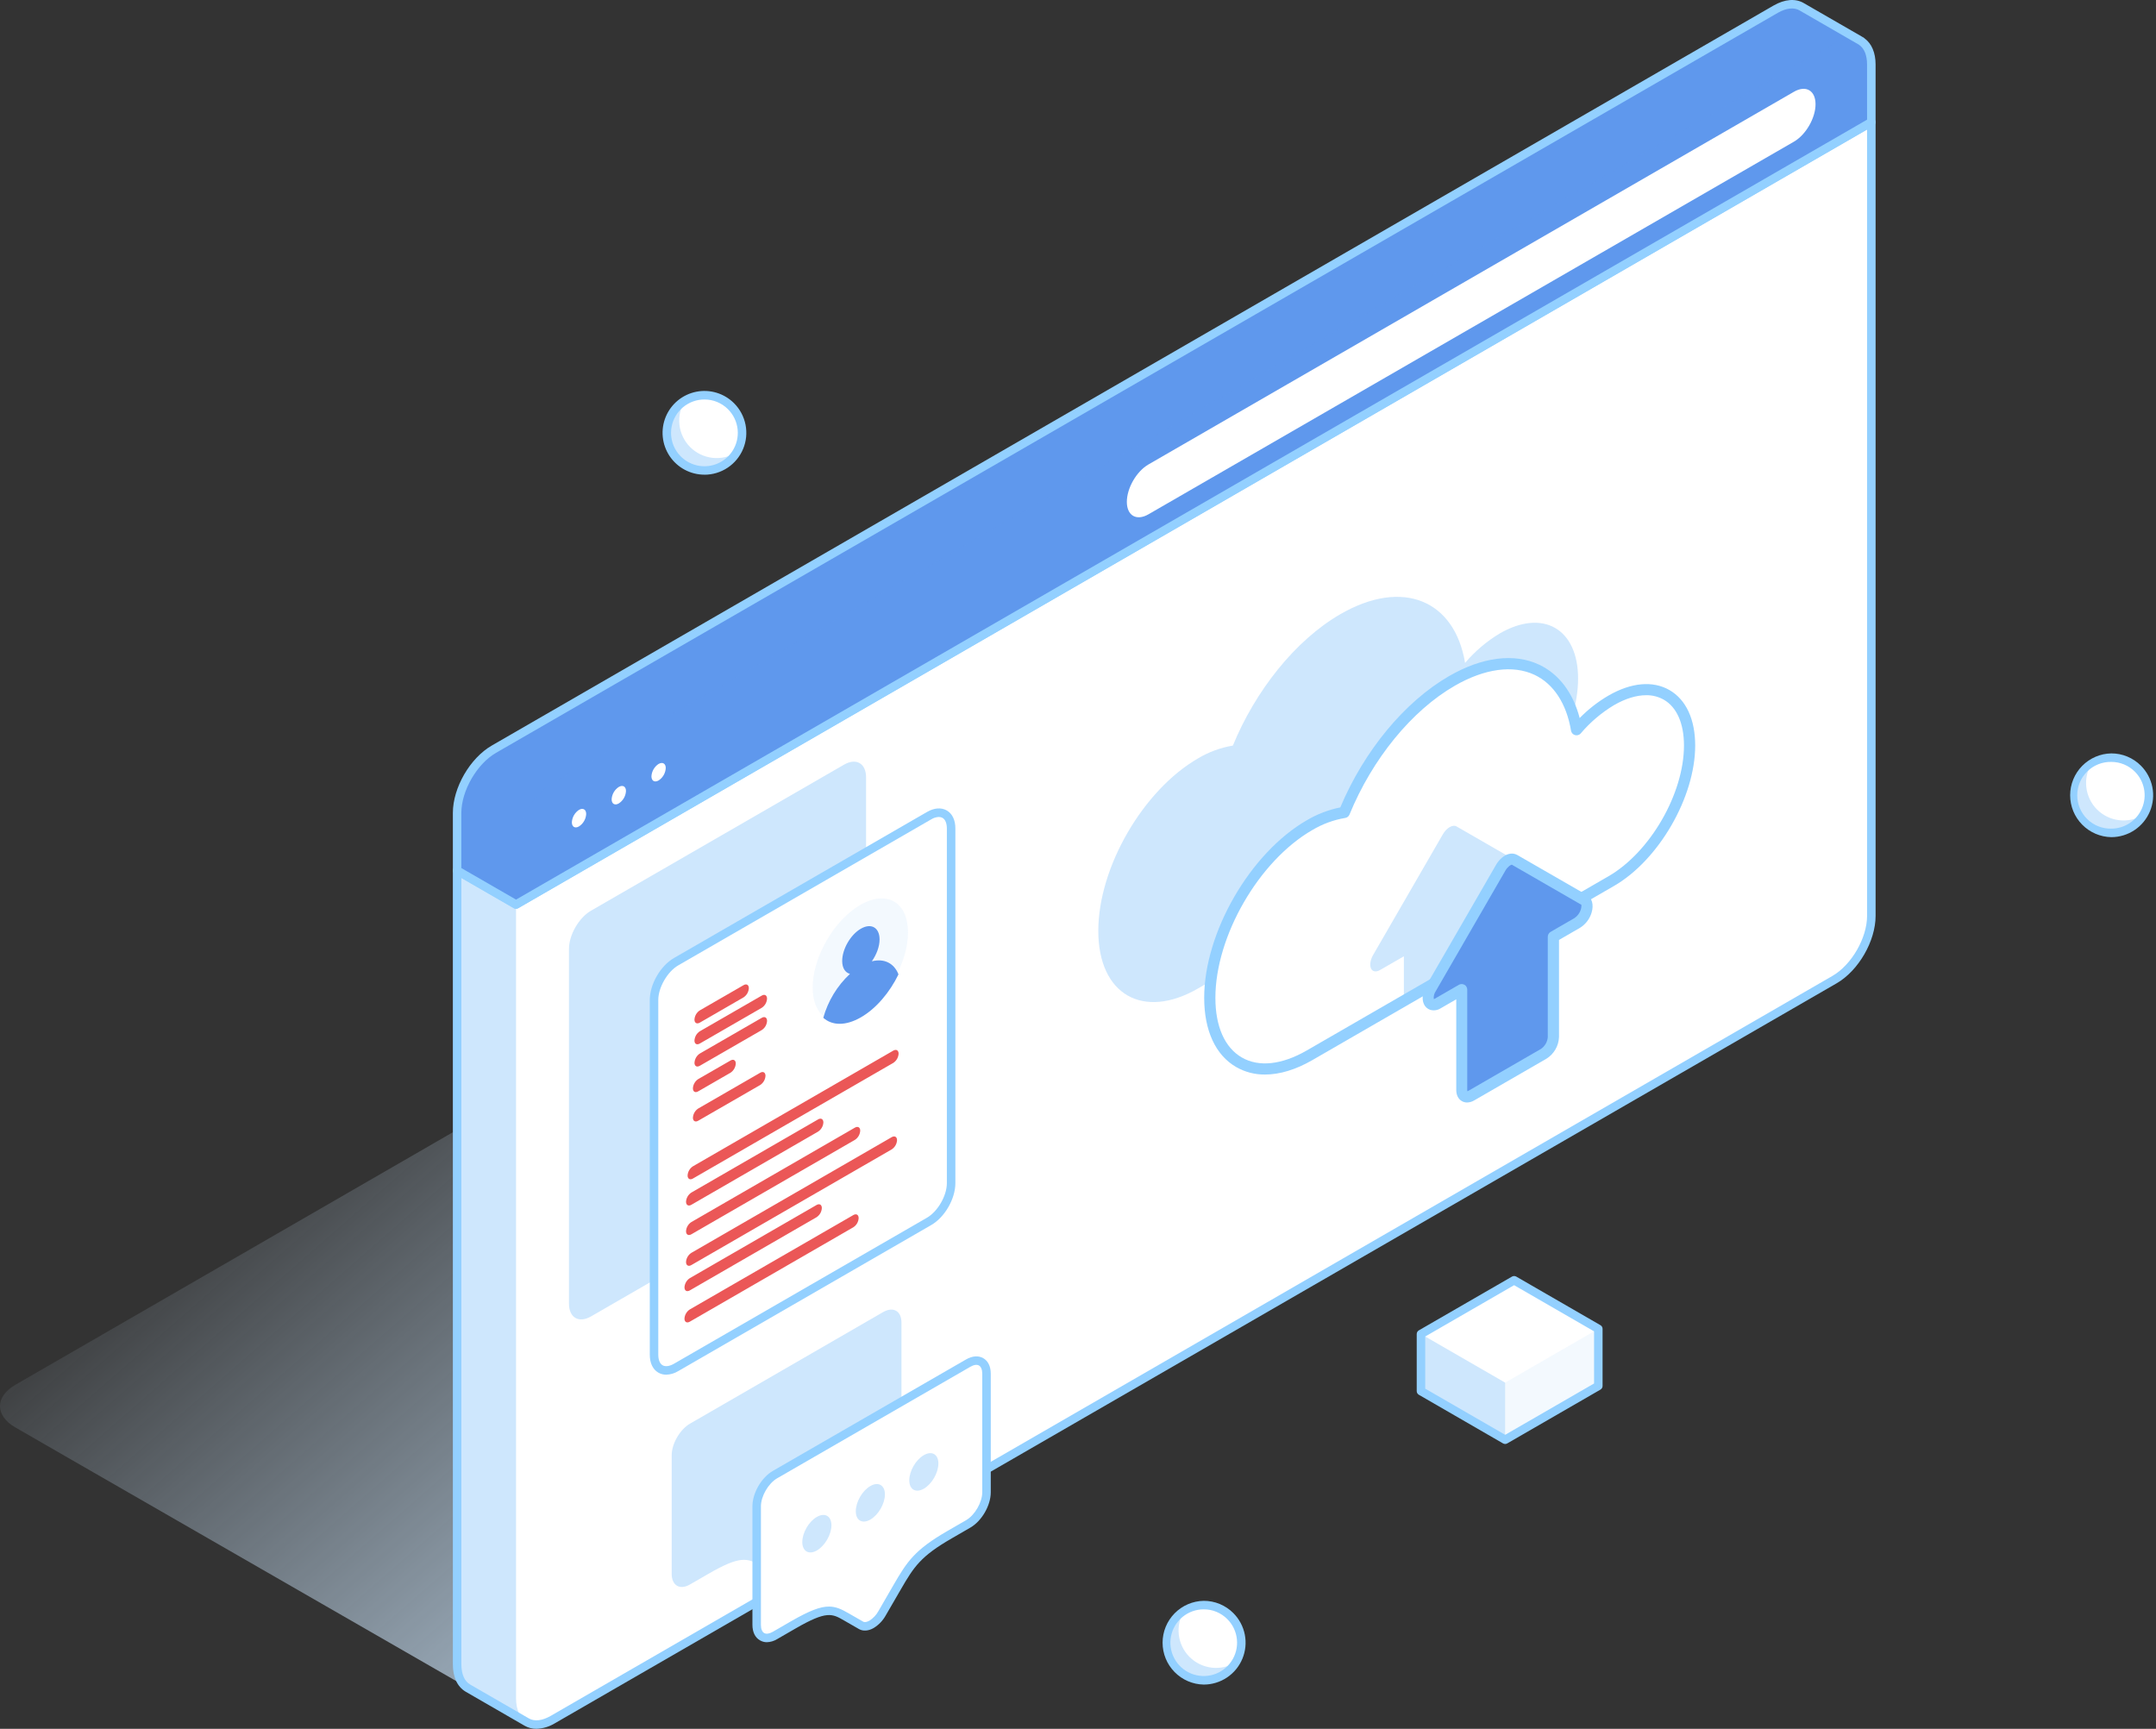 <svg width="419" height="336" viewBox="0 0 419 336" fill="none" xmlns="http://www.w3.org/2000/svg">
<rect x="0" y="0" width="419" height="336" fill="#333333" stroke="none"/>
<path d="M142.07 78.958C141.048 77.934 139.745 77.237 138.327 76.955C136.908 76.672 135.438 76.816 134.101 77.37C132.765 77.923 131.622 78.86 130.819 80.062C130.015 81.265 129.586 82.679 129.586 84.125C129.586 85.572 130.015 86.986 130.819 88.188C131.622 89.391 132.765 90.328 134.101 90.881C135.438 91.434 136.908 91.579 138.327 91.296C139.745 91.013 141.048 90.316 142.07 89.293C143.44 87.922 144.209 86.063 144.209 84.125C144.209 82.187 143.44 80.329 142.07 78.958Z" fill="white"/>
<path d="M134.131 86.897C132.97 85.737 132.235 84.219 132.046 82.588C131.856 80.958 132.223 79.312 133.088 77.916C132.594 78.21 132.137 78.561 131.728 78.963C130.393 80.341 129.654 82.19 129.67 84.109C129.685 86.028 130.455 87.864 131.813 89.22C133.17 90.577 135.007 91.345 136.926 91.36C138.845 91.374 140.692 90.634 142.07 89.298C142.471 88.888 142.823 88.433 143.119 87.943C141.721 88.804 140.074 89.169 138.444 88.98C136.813 88.79 135.294 88.056 134.131 86.897Z" fill="#CEE7FD"/>
<path d="M136.899 92.264C138.509 92.264 140.084 91.787 141.423 90.893C142.762 89.998 143.806 88.727 144.422 87.239C145.039 85.751 145.2 84.113 144.885 82.534C144.57 80.954 143.794 79.504 142.655 78.366C141.709 77.419 140.544 76.721 139.263 76.332C137.983 75.944 136.626 75.877 135.314 76.138C134.002 76.399 132.774 76.98 131.739 77.828C130.705 78.677 129.896 79.768 129.383 81.004C128.871 82.24 128.672 83.584 128.803 84.915C128.934 86.247 129.391 87.526 130.134 88.638C130.877 89.751 131.883 90.663 133.063 91.294C134.243 91.925 135.561 92.256 136.899 92.256V92.264ZM141.486 79.54C142.547 80.601 143.208 81.998 143.356 83.492C143.503 84.986 143.128 86.485 142.294 87.733C141.46 88.981 140.219 89.902 138.783 90.338C137.346 90.774 135.803 90.698 134.416 90.124C133.029 89.549 131.884 88.512 131.176 87.188C130.469 85.864 130.242 84.336 130.535 82.863C130.827 81.391 131.622 80.066 132.782 79.113C133.943 78.161 135.398 77.64 136.899 77.641C137.751 77.638 138.595 77.805 139.382 78.131C140.17 78.457 140.884 78.936 141.486 79.54Z" fill="#93D0FF"/>
<path d="M415.482 149.396C414.46 148.374 413.157 147.678 411.739 147.395C410.322 147.113 408.852 147.258 407.516 147.811C406.18 148.364 405.039 149.301 404.236 150.503C403.432 151.705 403.004 153.118 403.004 154.564C403.004 156.01 403.432 157.423 404.236 158.625C405.039 159.827 406.18 160.764 407.516 161.317C408.852 161.87 410.322 162.014 411.739 161.732C413.157 161.45 414.46 160.754 415.482 159.731C416.161 159.053 416.699 158.247 417.066 157.361C417.434 156.474 417.623 155.524 417.623 154.564C417.623 153.604 417.434 152.654 417.066 151.767C416.699 150.88 416.161 150.075 415.482 149.396Z" fill="white"/>
<path d="M407.543 157.33C406.383 156.169 405.649 154.65 405.46 153.02C405.27 151.39 405.636 149.744 406.499 148.348C406.006 148.641 405.55 148.994 405.142 149.396C404.463 150.075 403.925 150.881 403.558 151.768C403.19 152.655 403.002 153.606 403.002 154.566C403.002 155.526 403.191 156.476 403.559 157.363C403.927 158.25 404.465 159.055 405.144 159.734C405.823 160.413 406.629 160.951 407.516 161.318C408.403 161.685 409.353 161.874 410.313 161.874C411.273 161.873 412.224 161.684 413.111 161.317C413.997 160.949 414.803 160.41 415.482 159.731C415.882 159.321 416.234 158.867 416.53 158.376C415.132 159.237 413.486 159.601 411.855 159.411C410.225 159.222 408.706 158.488 407.543 157.33Z" fill="#CEE7FD"/>
<path d="M410.31 162.702C411.919 162.701 413.492 162.224 414.83 161.33C416.167 160.435 417.21 159.165 417.826 157.679C418.442 156.192 418.603 154.557 418.29 152.978C417.977 151.4 417.203 149.95 416.066 148.812C415.313 148.053 414.416 147.452 413.429 147.042C412.441 146.633 411.382 146.423 410.313 146.426C408.179 146.463 406.146 147.337 404.65 148.859C403.154 150.381 402.316 152.43 402.316 154.564C402.316 156.698 403.154 158.747 404.65 160.269C406.146 161.791 408.179 162.665 410.313 162.702H410.31ZM410.31 148.079C411.162 148.077 412.006 148.244 412.793 148.57C413.58 148.896 414.294 149.375 414.895 149.978C415.801 150.886 416.418 152.041 416.668 153.299C416.918 154.557 416.789 155.861 416.298 157.045C415.807 158.23 414.976 159.243 413.91 159.955C412.844 160.668 411.59 161.048 410.308 161.049C409.446 161.066 408.589 160.91 407.787 160.592C406.985 160.274 406.255 159.799 405.639 159.195C405.023 158.591 404.534 157.871 404.2 157.075C403.866 156.28 403.694 155.426 403.694 154.564C403.694 153.701 403.866 152.848 404.2 152.052C404.534 151.257 405.023 150.537 405.639 149.933C406.255 149.329 406.985 148.854 407.787 148.536C408.589 148.217 409.446 148.062 410.308 148.079H410.31Z" fill="#93D0FF"/>
<path d="M239.103 314.097C238.081 313.075 236.779 312.379 235.361 312.097C233.943 311.814 232.473 311.959 231.137 312.512C229.802 313.065 228.66 314.002 227.857 315.204C227.054 316.406 226.625 317.819 226.625 319.265C226.625 320.711 227.054 322.124 227.857 323.326C228.66 324.528 229.802 325.465 231.137 326.018C232.473 326.571 233.943 326.716 235.361 326.433C236.779 326.151 238.081 325.455 239.103 324.433C240.473 323.062 241.243 321.203 241.243 319.265C241.243 317.327 240.473 315.468 239.103 314.097Z" fill="white"/>
<path d="M231.174 322.031C230.014 320.87 229.28 319.352 229.091 317.721C228.901 316.091 229.268 314.445 230.13 313.049C229.637 313.341 229.181 313.694 228.773 314.098C227.402 315.469 226.633 317.328 226.633 319.267C226.634 321.206 227.404 323.065 228.775 324.435C230.147 325.806 232.006 326.575 233.945 326.575C235.883 326.574 237.742 325.804 239.113 324.433C239.513 324.023 239.865 323.568 240.162 323.078C238.764 323.939 237.117 324.304 235.486 324.114C233.856 323.924 232.337 323.19 231.174 322.031Z" fill="#CEE7FD"/>
<path d="M233.934 327.404C235.543 327.403 237.116 326.925 238.453 326.031C239.791 325.137 240.834 323.866 241.449 322.38C242.065 320.893 242.227 319.258 241.914 317.68C241.601 316.102 240.827 314.652 239.69 313.513C238.936 312.754 238.039 312.153 237.051 311.743C236.063 311.334 235.004 311.124 233.934 311.127C231.801 311.164 229.767 312.038 228.271 313.56C226.776 315.083 225.938 317.131 225.938 319.265C225.938 321.399 226.776 323.448 228.271 324.97C229.767 326.492 231.801 327.366 233.934 327.404ZM233.934 312.78C234.787 312.778 235.631 312.945 236.418 313.271C237.206 313.598 237.92 314.077 238.521 314.682C239.58 315.743 240.239 317.139 240.385 318.631C240.531 320.123 240.155 321.619 239.321 322.865C238.487 324.111 237.248 325.03 235.813 325.464C234.378 325.899 232.837 325.822 231.452 325.248C230.067 324.674 228.924 323.637 228.218 322.315C227.511 320.993 227.285 319.466 227.578 317.996C227.871 316.526 228.664 315.202 229.823 314.251C230.982 313.3 232.435 312.78 233.934 312.78Z" fill="#93D0FF"/>
<path d="M2.975 269.149L156.139 180.723C160.091 178.445 160.093 174.744 156.139 172.46L153.595 170.985C149.643 168.709 149.645 165.013 153.595 162.727L220.887 123.886C224.839 121.608 231.247 121.603 235.189 123.886L237.738 125.367C241.69 127.642 248.093 127.64 252.04 125.367C255.997 123.083 262.398 123.088 266.342 125.367L276.047 130.967L358.314 178.281C362.261 180.562 362.253 184.258 358.314 186.542L109.231 330.319C105.266 332.6 98.871 332.605 94.916 330.319L12.657 283L2.949 277.404C-0.99 275.131 -0.985 271.433 2.975 269.149Z" fill="url(#paint0_linear)"/>
<path d="M363.676 23.735V178.008C363.676 182.569 360.472 188.112 356.515 190.39L107.442 334.193C105.465 335.335 103.678 335.448 102.379 334.695L90.952 328.098C89.64 327.346 88.829 325.755 88.829 323.457V169.188L100.286 175.797L363.676 23.735Z" fill="white"/>
<path d="M110.576 253.369C110.576 256.107 112.498 257.211 114.874 255.843L164.023 227.465C166.389 226.103 168.313 222.773 168.313 220.036V151.09C168.313 148.358 166.386 147.249 164.02 148.619L114.866 176.992C112.498 178.364 110.576 181.691 110.576 184.426V253.369Z" fill="#CEE7FD"/>
<path d="M175.193 257.06V280.101C175.193 282.36 173.602 285.12 171.63 286.259L168.015 288.349C161.88 291.894 160.487 293.947 157.8 298.611L154.907 303.629C154.422 304.511 153.718 305.253 152.864 305.785C152.129 306.211 151.382 306.312 150.82 305.988L147.927 304.327C145.234 302.769 143.849 302.32 137.709 305.86L134.091 307.948C133.11 308.517 132.219 308.572 131.582 308.199C130.945 307.825 130.538 307.032 130.536 305.893V282.851C130.536 280.593 132.127 277.833 134.099 276.689L171.628 255.008C173.595 253.874 175.188 254.792 175.193 257.06Z" fill="#CEE7FD"/>
<path d="M100.288 175.795V330.066C100.288 332.346 101.089 333.947 102.381 334.695L90.954 328.098C89.642 327.346 88.832 325.755 88.832 323.457V169.188L100.288 175.795Z" fill="#CEE7FD"/>
<path d="M104.248 336C105.527 335.959 106.772 335.583 107.861 334.911L356.934 191.108C361.177 188.661 364.504 182.908 364.506 178.008V23.734C364.506 23.59 364.467 23.447 364.395 23.322C364.322 23.197 364.218 23.093 364.092 23.021C363.967 22.948 363.825 22.91 363.68 22.91C363.535 22.91 363.393 22.947 363.267 23.019L100.288 174.841L89.248 168.471C89.123 168.399 88.98 168.361 88.835 168.361C88.691 168.361 88.548 168.399 88.423 168.472C88.298 168.544 88.193 168.648 88.121 168.773C88.048 168.899 88.009 169.041 88.009 169.186V323.454C88.009 325.941 88.879 327.822 90.468 328.768C90.491 328.785 90.515 328.8 90.54 328.813L101.965 335.41C102.66 335.805 103.448 336.009 104.248 336ZM362.85 25.172V178.013C362.85 182.303 359.822 187.547 356.106 189.68L107.033 333.483C105.387 334.431 103.882 334.61 102.793 333.985L91.441 327.433L91.366 327.383C90.269 326.763 89.665 325.376 89.665 323.461V170.626L99.879 176.52C100.005 176.591 100.147 176.629 100.292 176.629C100.437 176.629 100.579 176.591 100.705 176.52L362.85 25.172Z" fill="#93D0FF"/>
<path d="M361.508 7.874C361.553 7.899 361.601 7.924 361.643 7.952L361.769 8.025V8.045C362.953 8.833 363.688 10.358 363.688 12.526V23.735L100.301 175.787L88.832 169.196V157.99C88.832 153.433 92.033 147.891 95.988 145.61L345.068 1.792C347.076 0.633 348.892 0.553 350.192 1.341L361.508 7.874Z" fill="#5F98ED"/>
<g style="mix-blend-mode:overlay" opacity="0.3">
<path d="M88.832 169.196V157.99C88.832 153.433 92.033 147.891 95.988 145.61L345.068 1.792C347.075 0.633 348.892 0.553 350.192 1.341L361.435 7.832C360.153 7.174 358.424 7.305 356.52 8.404L107.447 152.212C103.49 154.492 100.291 160.035 100.288 164.594V175.795L88.832 169.196Z" fill="#5F98ED"/>
</g>
<path d="M100.288 176.623C100.433 176.622 100.575 176.584 100.7 176.512L364.09 24.46C364.216 24.387 364.32 24.283 364.393 24.158C364.466 24.032 364.504 23.89 364.504 23.744V12.526C364.504 10.268 363.751 8.477 362.376 7.47C362.323 7.409 362.26 7.357 362.191 7.315L362.063 7.24L361.935 7.164L361.518 7.859L361.922 7.159L350.606 0.636C348.987 -0.346 346.867 -0.187 344.657 1.087L95.581 144.897C91.338 147.341 88.014 153.095 88.011 157.993V169.198C88.011 169.344 88.049 169.487 88.122 169.613C88.195 169.739 88.299 169.843 88.425 169.916L99.879 176.525C100.005 176.592 100.146 176.625 100.288 176.623ZM362.85 23.258L100.288 174.841L89.66 168.709V157.983C89.66 153.692 92.688 148.448 96.404 146.315L345.482 2.507C347.148 1.546 348.669 1.383 349.763 2.046L361.097 8.589H361.119L361.182 8.627C361.215 8.661 361.252 8.691 361.292 8.717C362.296 9.382 362.845 10.725 362.845 12.511L362.85 23.258Z" fill="#93D0FF"/>
<path d="M218.992 97.54C218.992 100.215 220.872 101.304 223.195 99.957L348.634 27.536C350.955 26.191 352.834 22.942 352.834 20.259C352.834 17.577 350.952 16.496 348.634 17.838L223.195 90.269C220.874 91.609 218.992 94.861 218.992 97.545V97.54ZM127.997 148.475C128.762 148.034 129.389 148.395 129.384 149.276C129.358 149.758 129.219 150.228 128.977 150.647C128.736 151.065 128.399 151.421 127.994 151.685C127.229 152.131 126.601 151.77 126.601 150.879C126.629 150.396 126.77 149.926 127.012 149.508C127.255 149.089 127.592 148.733 127.997 148.468V148.475ZM118.866 155.348C118.866 156.234 119.493 156.602 120.258 156.148C120.665 155.886 121.004 155.531 121.246 155.112C121.489 154.693 121.628 154.223 121.654 153.74C121.654 152.854 121.031 152.498 120.258 152.944C119.855 153.207 119.519 153.56 119.277 153.976C119.035 154.393 118.894 154.86 118.866 155.34V155.348ZM111.135 159.817C111.135 160.7 111.757 161.071 112.525 160.615C112.932 160.352 113.27 159.997 113.512 159.578C113.755 159.159 113.895 158.689 113.92 158.206C113.92 157.32 113.296 156.951 112.525 157.4C112.122 157.666 111.787 158.022 111.545 158.44C111.304 158.859 111.164 159.327 111.135 159.809V159.817Z" fill="white"/>
<path d="M232.84 147.387C234.918 146.146 237.21 145.305 239.597 144.908C243.937 134.332 251.666 124.462 260.507 119.356C272.642 112.356 282.7 116.683 284.725 128.841C286.642 126.579 288.915 124.646 291.455 123.117C299.869 118.261 306.688 122.19 306.688 131.889C306.688 141.588 299.869 153.397 291.459 158.247L285.672 161.591L286.218 161.919C286.75 162.228 286.915 163.06 286.625 164.043C286.344 165.002 285.73 165.829 284.893 166.374L280.237 169.064V188.58C280.202 189.23 280.014 189.863 279.688 190.427C279.363 190.99 278.909 191.47 278.363 191.825L264.295 199.946C263.256 200.548 262.421 200.064 262.421 198.868V179.338L257.762 182.031C257.009 182.465 256.319 182.33 256.033 181.702C255.747 181.074 255.901 180.038 256.444 179.111L256.989 178.161L232.844 192.105C222.139 198.289 213.446 193.288 213.446 180.926C213.446 168.564 222.139 153.568 232.84 147.387Z" fill="#CEE7FD"/>
<path d="M254.5 160.381C256.579 159.142 258.87 158.301 261.257 157.902C265.597 147.328 273.323 137.458 282.164 132.352C294.303 125.352 304.357 129.679 306.385 141.837C308.302 139.577 310.575 137.646 313.115 136.12C321.529 131.264 328.348 135.193 328.348 144.895C328.348 154.597 321.529 166.4 313.119 171.253L254.504 205.095C243.799 211.279 235.106 206.281 235.106 193.932C235.106 181.584 243.799 166.562 254.5 160.381Z" fill="white"/>
<path d="M268.168 188.544C267.412 188.981 266.724 188.843 266.438 188.215C266.152 187.587 266.307 186.552 266.843 185.624L280.405 162.149C281.138 160.884 282.332 160.2 283.058 160.617L296.62 168.429C297.156 168.738 297.317 169.577 297.031 170.55C296.754 171.512 296.137 172.341 295.295 172.884L290.643 175.57V184.253L272.83 194.541V185.861L268.168 188.544Z" fill="#CEE7FD"/>
<path d="M245.844 208.84C248.694 208.84 251.827 207.899 255.05 206.035L313.664 172.19C322.361 167.173 329.446 154.93 329.446 144.902C329.446 139.809 327.674 135.982 324.452 134.121C321.23 132.26 317.011 132.638 312.589 135.19C310.538 136.388 308.657 137.857 306.997 139.556C305.714 134.641 302.972 131.008 299.145 129.193C294.283 126.891 288.059 127.68 281.612 131.402C273.001 136.373 265.13 145.868 260.474 156.922C258.174 157.386 255.967 158.234 253.948 159.431C242.964 165.776 234.024 181.245 234.024 193.92C234.024 200.291 236.23 205.072 240.238 207.383C241.943 208.361 243.879 208.863 245.844 208.84ZM319.918 135.117C321.119 135.098 322.304 135.4 323.35 135.992C325.875 137.448 327.266 140.611 327.266 144.895C327.266 154.239 320.69 165.641 312.576 170.316L253.965 204.158C249.131 206.949 244.644 207.446 241.33 205.522C238.015 203.599 236.201 199.496 236.201 193.933C236.201 181.949 244.653 167.302 255.04 161.321C257.002 160.15 259.165 159.353 261.418 158.974C261.603 158.946 261.778 158.872 261.926 158.756C262.074 158.641 262.189 158.489 262.26 158.316C266.708 147.466 274.352 138.112 282.706 133.289C288.519 129.936 294.033 129.183 298.231 131.162C301.924 132.908 304.439 136.751 305.317 142.012C305.351 142.214 305.442 142.401 305.579 142.554C305.716 142.706 305.894 142.816 306.091 142.872C306.288 142.928 306.497 142.926 306.693 142.868C306.889 142.811 307.065 142.698 307.201 142.544C309.038 140.374 311.22 138.519 313.658 137.054C315.874 135.768 318.024 135.117 319.918 135.117Z" fill="#93D0FF"/>
<path d="M278.1 192.105L291.662 168.626C292.389 167.361 293.582 166.677 294.316 167.101L307.878 174.909C308.41 175.219 308.575 176.05 308.282 177.033C308.003 177.992 307.39 178.819 306.553 179.364L301.894 182.054V201.567C301.859 202.217 301.672 202.849 301.347 203.413C301.022 203.977 300.568 204.456 300.023 204.812L285.951 212.936C284.916 213.534 284.077 213.054 284.077 211.854V192.341L279.419 195.031C278.666 195.468 277.979 195.333 277.689 194.702C277.4 194.071 277.558 193.032 278.1 192.105Z" fill="#5F98ED"/>
<path d="M285.107 214.274C285.596 214.264 286.075 214.126 286.494 213.873L300.563 205.749C301.274 205.3 301.866 204.685 302.287 203.956C302.708 203.228 302.945 202.408 302.979 201.567V182.679L307.095 180.302C308.173 179.619 308.965 178.567 309.321 177.342C309.758 175.866 309.407 174.541 308.42 173.972L294.855 166.161C294.607 166.023 294.334 165.936 294.051 165.904C293.769 165.873 293.484 165.897 293.211 165.977C292.281 166.226 291.357 167.016 290.742 168.087L277.18 191.562C276.453 192.805 276.279 194.192 276.723 195.143C276.836 195.407 277.005 195.644 277.218 195.838C277.43 196.032 277.682 196.178 277.956 196.267C278.295 196.362 278.65 196.385 278.998 196.334C279.346 196.283 279.68 196.159 279.978 195.971L283.012 194.219V211.854C283.012 212.824 283.407 213.607 284.101 214.008C284.407 214.182 284.754 214.274 285.107 214.274ZM293.819 168.058L307.326 175.847C307.355 176.142 307.324 176.441 307.233 176.724C307.029 177.417 306.592 178.018 305.997 178.427L301.342 181.117C301.177 181.211 301.04 181.348 300.944 181.512C300.849 181.677 300.799 181.864 300.799 182.054V201.567C300.762 202.026 300.623 202.471 300.392 202.869C300.162 203.267 299.844 203.609 299.464 203.868L285.396 211.989C285.326 212.032 285.251 212.066 285.172 212.091C285.154 212.011 285.145 211.93 285.146 211.848V192.335C285.146 192.145 285.096 191.958 285.001 191.793C284.906 191.628 284.77 191.492 284.605 191.397C284.44 191.302 284.253 191.252 284.063 191.252C283.873 191.252 283.686 191.302 283.522 191.398L278.866 194.087C278.798 194.129 278.724 194.161 278.646 194.183C278.582 193.641 278.715 193.095 279.021 192.644L292.583 169.166C293.063 168.364 293.642 168.058 293.819 168.058Z" fill="#93D0FF"/>
<path d="M147.053 315.801V292.76C147.053 290.502 148.647 287.742 150.619 286.595L188.158 264.926C190.125 263.79 191.718 264.711 191.723 266.976V290.018C191.723 292.276 190.132 295.036 188.16 296.177L184.545 298.268C178.41 301.813 177.017 303.865 174.33 308.53L171.437 313.533C170.952 314.416 170.247 315.159 169.392 315.691C168.657 316.117 167.912 316.218 167.35 315.894L164.457 314.231C161.764 312.675 160.379 312.223 154.239 315.764L150.621 317.854C149.638 318.421 148.747 318.476 148.112 318.105C147.477 317.733 147.058 316.94 147.053 315.801Z" fill="white"/>
<path d="M149.023 319.171C149.733 319.15 150.426 318.943 151.03 318.569L154.646 316.481C160.668 313.006 161.729 313.613 164.035 314.946L166.931 316.612C167.734 317.071 168.78 316.996 169.799 316.406C170.78 315.803 171.588 314.956 172.145 313.947L175.04 308.954C177.647 304.437 178.947 302.463 184.954 298.993L188.569 296.903C190.797 295.618 192.546 292.599 192.546 290.028V266.976C192.546 265.574 192.027 264.502 191.086 263.965C190.145 263.428 188.961 263.514 187.741 264.216L150.205 285.87C147.974 287.16 146.228 290.181 146.228 292.75V315.791C146.228 317.199 146.752 318.273 147.691 318.802C148.094 319.042 148.554 319.169 149.023 319.171ZM161.094 312.243C159.406 312.243 157.331 313.034 153.818 315.049L150.2 317.139C149.525 317.528 148.91 317.62 148.511 317.39C148.112 317.159 147.881 316.594 147.879 315.801V292.76C147.879 290.793 149.322 288.299 151.03 287.313L188.569 265.644C189.244 265.253 189.861 265.16 190.26 265.393C190.659 265.626 190.893 266.201 190.893 266.979V290.018C190.893 291.985 189.45 294.479 187.741 295.462L184.126 297.55C177.765 301.228 176.305 303.446 173.607 308.116L170.717 313.122C170.302 313.875 169.704 314.512 168.978 314.973C168.476 315.259 168.03 315.335 167.756 315.177L164.863 313.516C163.521 312.74 162.424 312.243 161.094 312.243Z" fill="#93D0FF"/>
<path d="M177.539 289.528C178.041 289.824 178.761 289.779 179.546 289.333C181.102 288.429 182.367 286.241 182.367 284.442C182.367 283.541 182.051 282.912 181.541 282.613C181.032 282.315 180.324 282.362 179.534 282.816C177.973 283.717 176.711 285.903 176.711 287.704C176.714 288.605 177.03 289.235 177.539 289.528ZM166.318 293.708C166.318 291.904 167.573 289.721 169.139 288.821C169.924 288.369 170.629 288.319 171.146 288.62C171.663 288.921 171.976 289.546 171.974 290.444C171.974 292.246 170.719 294.434 169.144 295.334C168.366 295.783 167.661 295.836 167.136 295.533C166.612 295.229 166.316 294.607 166.318 293.708ZM155.918 299.71C155.918 297.909 157.173 295.723 158.743 294.822C159.526 294.373 160.234 294.321 160.751 294.619C161.268 294.918 161.576 295.548 161.581 296.448C161.581 298.245 160.314 300.435 158.751 301.341C157.973 301.79 157.263 301.83 156.756 301.534C156.249 301.238 155.916 300.606 155.918 299.71Z" fill="#CEE7FD"/>
<path d="M127.106 263.288C127.106 266.025 129.028 267.129 131.404 265.759L180.553 237.381C182.919 236.019 184.843 232.692 184.843 229.954V161.009C184.843 158.274 182.914 157.167 180.548 158.535L131.396 186.91C129.028 188.283 127.106 191.61 127.106 194.345V263.288Z" fill="white"/>
<path d="M129.477 267.177C130.304 267.152 131.11 266.91 131.815 266.477L180.964 238.099C183.601 236.593 185.669 233.003 185.669 229.954V161.009C185.669 159.38 185.077 158.141 183.998 157.518C182.919 156.896 181.546 157.002 180.136 157.82L130.982 186.193C128.345 187.721 126.28 191.301 126.28 194.345V263.288C126.28 264.914 126.867 266.153 127.944 266.776C128.41 267.044 128.939 267.183 129.477 267.177ZM182.467 158.783C182.713 158.778 182.956 158.837 183.172 158.956C183.709 159.267 184.015 160.018 184.015 161.016V229.962C184.015 232.391 182.241 235.464 180.139 236.674L130.99 265.044C130.117 265.546 129.311 265.657 128.772 265.345C128.232 265.034 127.931 264.287 127.931 263.288V194.345C127.931 191.919 129.708 188.842 131.81 187.625L180.962 159.252C181.414 158.965 181.932 158.801 182.467 158.776V158.783Z" fill="#93D0FF"/>
<g opacity="0.5">
<path opacity="0.5" d="M173.753 175.233C170.135 173.143 164.269 176.527 160.653 182.793C157.037 189.058 157.037 195.84 160.653 197.923C164.269 200.005 170.135 196.628 173.75 190.358C177.366 184.087 177.369 177.32 173.753 175.233Z" fill="#CEE7FD"/>
</g>
<path d="M134.965 202.227C134.985 201.869 135.088 201.521 135.267 201.211C135.446 200.901 135.695 200.637 135.994 200.44L148.038 193.5C148.607 193.164 149.067 193.435 149.067 194.09C149.048 194.448 148.945 194.796 148.765 195.107C148.585 195.417 148.334 195.68 148.033 195.874L135.989 202.821C135.417 203.15 134.96 202.882 134.963 202.227H134.965ZM134.963 198.162C134.963 198.816 135.424 199.082 135.997 198.756L144.5 193.846C144.8 193.649 145.049 193.385 145.228 193.074C145.407 192.763 145.511 192.415 145.531 192.057C145.531 191.405 145.07 191.139 144.5 191.472L135.992 196.38C135.693 196.576 135.444 196.839 135.265 197.149C135.087 197.458 134.983 197.805 134.963 198.162ZM134.97 206.549C134.991 206.192 135.094 205.845 135.273 205.535C135.452 205.225 135.7 204.961 135.999 204.765L148.043 197.817C148.607 197.493 149.069 197.754 149.072 198.409C149.054 198.768 148.952 199.117 148.772 199.429C148.593 199.74 148.342 200.004 148.04 200.198L135.997 207.141C135.427 207.475 134.968 207.209 134.965 206.549H134.97ZM134.665 217.222C134.685 216.865 134.789 216.519 134.969 216.21C135.148 215.901 135.397 215.638 135.696 215.443L147.74 208.493C148.304 208.164 148.763 208.428 148.766 209.085C148.747 209.444 148.644 209.793 148.464 210.104C148.285 210.415 148.035 210.68 147.735 210.877L135.691 217.819C135.121 218.15 134.662 217.882 134.66 217.222H134.665ZM134.66 211.514C134.66 212.179 135.116 212.442 135.688 212.108L141.961 208.493C142.261 208.296 142.51 208.032 142.688 207.722C142.867 207.412 142.97 207.064 142.99 206.706C142.99 206.049 142.531 205.78 141.961 206.119L135.688 209.73C135.39 209.927 135.141 210.19 134.963 210.5C134.784 210.81 134.68 211.157 134.66 211.514ZM133.628 228.461C133.649 228.104 133.752 227.757 133.931 227.448C134.11 227.139 134.358 226.875 134.657 226.68L173.601 204.195C174.173 203.867 174.635 204.133 174.635 204.785C174.615 205.142 174.512 205.49 174.334 205.801C174.155 206.111 173.907 206.376 173.609 206.574L134.66 229.056C134.09 229.387 133.631 229.121 133.628 228.461ZM133.325 239.291C133.345 238.934 133.449 238.587 133.629 238.278C133.809 237.969 134.059 237.706 134.359 237.512L166.144 219.16C166.716 218.836 167.176 219.097 167.176 219.747C167.157 220.106 167.053 220.456 166.874 220.767C166.694 221.078 166.443 221.343 166.142 221.539L134.354 239.893C133.784 240.217 133.325 239.951 133.325 239.291ZM133.325 233.558C133.325 234.22 133.789 234.486 134.354 234.16L158.986 219.936C159.285 219.739 159.534 219.476 159.713 219.166C159.892 218.856 159.996 218.509 160.017 218.152C160.017 217.497 159.555 217.228 158.991 217.559L134.354 231.784C134.056 231.978 133.807 232.24 133.628 232.548C133.45 232.856 133.346 233.202 133.325 233.558ZM133.325 245.276C133.344 244.92 133.447 244.573 133.626 244.265C133.805 243.956 134.054 243.694 134.354 243.5L173.298 221.011C173.87 220.68 174.332 220.951 174.332 221.603C174.311 221.96 174.207 222.308 174.027 222.618C173.847 222.928 173.598 223.191 173.298 223.387L134.354 245.874C133.787 246.205 133.325 245.936 133.325 245.276ZM133.02 256.284C133.039 255.927 133.143 255.579 133.321 255.269C133.5 254.96 133.749 254.696 134.048 254.5L165.839 236.151C166.408 235.82 166.865 236.083 166.87 236.738C166.852 237.096 166.75 237.445 166.57 237.756C166.391 238.066 166.14 238.33 165.839 238.524L134.053 256.876C133.484 257.202 133.02 256.939 133.02 256.284ZM133.022 250.2C133.022 250.857 133.489 251.126 134.051 250.799L158.688 236.575C158.987 236.379 159.236 236.116 159.415 235.806C159.594 235.496 159.697 235.148 159.717 234.791C159.717 234.131 159.252 233.865 158.683 234.199L134.048 248.421C133.751 248.617 133.503 248.88 133.325 249.189C133.147 249.498 133.043 249.844 133.022 250.2Z" fill="#EB5757"/>
<path d="M169.432 186.834C171.836 186.23 173.752 187.198 174.613 189.371C172.919 192.861 170.285 196.008 167.309 197.721C164.333 199.435 161.699 199.337 160 197.809C160.911 194.544 162.702 191.593 165.179 189.278C164.271 189.027 163.673 188.159 163.673 186.769C163.673 184.468 165.294 181.653 167.304 180.496C169.314 179.34 170.937 180.273 170.937 182.589C170.937 183.976 170.34 185.545 169.432 186.834Z" fill="#5F98ED"/>
<path d="M294.256 248.824L276.155 259.277L276.152 270.365L292.517 279.814L310.62 269.361V258.271L294.256 248.824Z" fill="white"/>
<g opacity="0.5">
<path opacity="0.5" d="M292.517 279.814L310.62 269.361V258.271L292.519 268.724L292.517 279.814Z" fill="#CEE7FD"/>
</g>
<path d="M276.152 270.365L292.517 279.814L292.519 268.724L276.155 259.277L276.152 270.365Z" fill="#CEE7FD"/>
<path d="M292.517 280.642C292.662 280.642 292.804 280.603 292.928 280.529L311.034 270.076C311.16 270.004 311.264 269.9 311.336 269.774C311.408 269.649 311.446 269.506 311.446 269.361V258.271C311.446 258.126 311.408 257.984 311.336 257.858C311.263 257.733 311.159 257.629 311.034 257.556L294.67 248.109C294.543 248.038 294.401 248 294.256 248C294.111 248 293.968 248.038 293.842 248.109L275.741 258.56C275.615 258.632 275.51 258.737 275.438 258.863C275.365 258.989 275.327 259.132 275.327 259.277V270.365C275.327 270.51 275.365 270.652 275.438 270.778C275.511 270.904 275.615 271.008 275.741 271.08L292.103 280.532C292.229 280.605 292.371 280.643 292.517 280.642ZM309.795 268.885L292.517 278.861L276.978 269.888V259.754L294.253 249.78L309.792 258.75L309.795 268.885Z" fill="#93D0FF"/>
<defs>
<linearGradient id="paint0_linear" x1="172.146" y1="341.282" x2="52.986" y2="205.06" gradientUnits="userSpaceOnUse">
<stop stop-color="#CCE5FB"/>
<stop offset="1" stop-color="#CEE7FD" stop-opacity="0"/>
</linearGradient>
</defs>
</svg>
